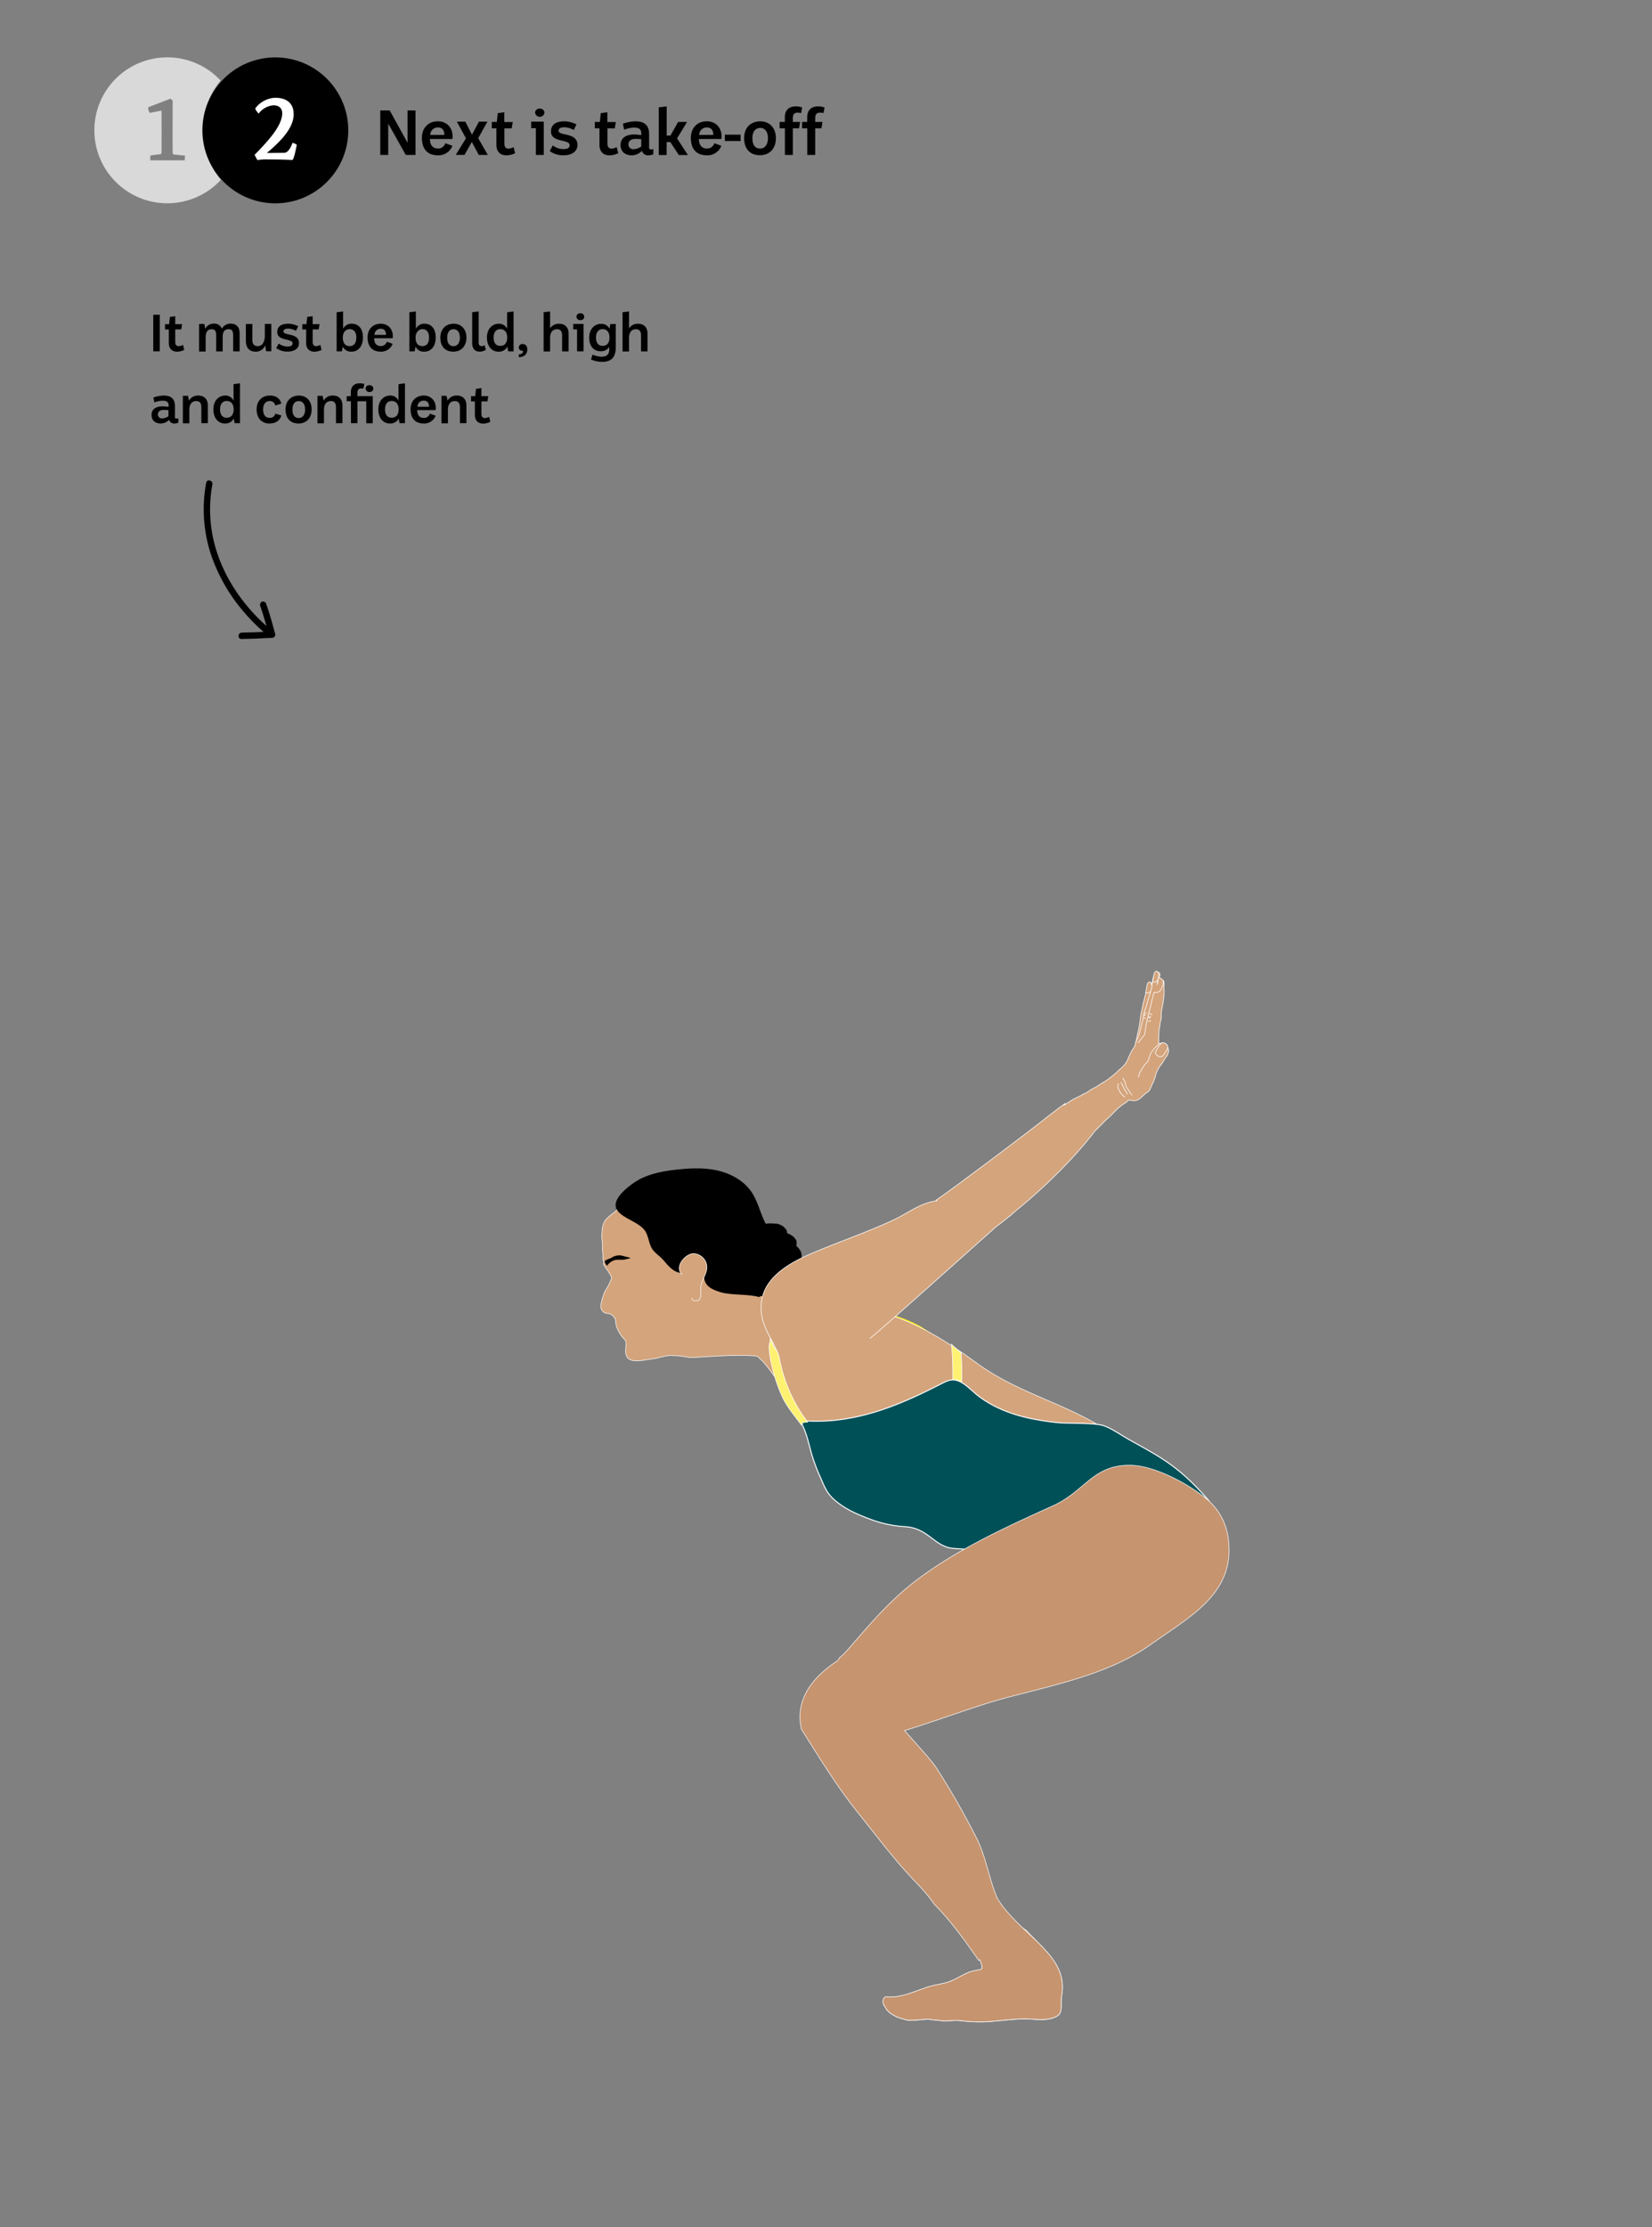 <svg id="Layer_1" data-name="Layer 1" xmlns="http://www.w3.org/2000/svg" viewBox="0 0 780 1051.14"><rect x="0" y="0" width="780" height="1051.14" fill="#808080" stroke="none"/><defs><style>.cls-1,.cls-7{fill:#c6946f;}.cls-1,.cls-3,.cls-4,.cls-5,.cls-6,.cls-7{stroke:#fff;}.cls-1,.cls-2,.cls-3,.cls-4,.cls-5,.cls-6,.cls-7{stroke-miterlimit:10;}.cls-1{stroke-width:0.27px;}.cls-2{fill:none;stroke:#ffea00;stroke-width:1.4px;}.cls-3,.cls-6{fill:#d4a47c;}.cls-3,.cls-7{stroke-width:0.27px;}.cls-4{fill:#005058;stroke-width:0.47px;}.cls-5{fill:#fff171;stroke-width:0.3px;}.cls-6{stroke-width:0.3px;}.cls-8,.cls-9{fill:#fff;}.cls-8{opacity:0.7;}</style></defs><path class="cls-1" d="M484.38,910.94a36.19,36.19,0,0,1-14.55-15.84c-3.52,3.93-9.44,8.59-11.19,15.51-1.45,5.7,7.15,18,4.55,18.93-.34.13-3.58.74-3.94.83-3.78,1-7.25,3.64-11,5-3.23,1.13-6.57,1.4-9.82,2.43-6.39,2-12.75,5.26-19.53,4.77a1.66,1.66,0,0,0-1.17.19,2.6,2.6,0,0,0-.79,2.28,3.53,3.53,0,0,0,.58,1.73c.16.25.41.45.56.7s.15.42.26.6a8.82,8.82,0,0,0,3.06,2.8,15.69,15.69,0,0,0,5.26,2.16,17.15,17.15,0,0,0,2,.54c.47.05.9,0,1.38,0a34.85,34.85,0,0,0,4.56-.25c.73,0,1.42-.15,2.15-.17a13.63,13.63,0,0,1,2-.05c.58.07,1.14.21,1.72.28,1.13.14,2.25.14,3.38.32,3.15.52,6.45-.28,9.66.07a72.1,72.1,0,0,0,11.94.53c5.89-.32,11.77-1.23,17.67-1.36,5.22-.12,11.51,1.47,16.22-1.49,2.62-1.64,1.34-6.17,1.9-9.22,2-10.69-3.61-17.78-10.47-24.68C488.63,915.33,486.45,913.17,484.38,910.94Z"/><path class="cls-2" d="M410.68,618.42c4.21,1.19,8.36,2.45,10.76,3a51.84,51.84,0,0,1,8.05,2.88A38.64,38.64,0,0,1,446,637.27c6.35,8.76,8,19.81,7.57,30.39"/><path class="cls-2" d="M367.42,636.2c3.68,16.76,10.11,27.16,15.23,40.23"/><path class="cls-3" d="M531.71,682c-21.16-18.37-47.66-22-70.33-38.5-14.9-10.83-30.88-21-48.88-24.9-15.78-3.42-33.5-1.23-46.27,8.26-2.66-1.78-5.65-3.75-5.21-5.34,1-3.38,5.06-1.37,5.35-4.44.12-1.32-7.51-6.8-7.42-8.13s-4.86-3.65-3.67-4.44,2.08.74,2.91,1.47,1.56.8,2.29,1.35a7.36,7.36,0,0,0,1.56,1.2,6.17,6.17,0,0,0,4.53.11c1.58-.77,2.1-2.68,3.52-3.61a5.53,5.53,0,0,1,2.06-.64,2.6,2.6,0,0,1-.55-1.56c-.15-3.9,2.18-7.09,3.26-10.69a18.83,18.83,0,0,0-3.23-1.13,29.19,29.19,0,0,1-5-1.91c-1.47-.7-2.93-.9-3.73-2.29-.62-1.08-.53-2.39-1.14-3.46a20.77,20.77,0,0,1-1.39-2.07,31.83,31.83,0,0,1-1.16-3.79c-.84-2.8-2-5.58-2.93-8.35a24.21,24.21,0,0,0-4.6-8.19,19.56,19.56,0,0,0-8-5.23,43.8,43.8,0,0,0-7.12-2.11,73.44,73.44,0,0,0-10.79-1c-4.06-.07-8.64,1.32-12.33,2.89-2.75,1.17-5.55,1.87-8.2,3.36a25.13,25.13,0,0,0-6.72,6.08c-1.67,2-3.72,3.21-5.78,4.66-1,.74-1.69,1.88-2.75,2.68a28.84,28.84,0,0,0-3.59,3c-2.07,2.23-2.09,4.81-2.24,7.63-.11,1.89.42,3.65.29,5.54a14,14,0,0,0,.14,2.74c.13,1,0,2,.1,3,.06.49.31.87.4,1.38s-.19.86,0,1.37a19.76,19.76,0,0,0,1.77,2.62,26.16,26.16,0,0,1,1.82,3.21,2.55,2.55,0,0,0,.17.36c-.06,0-.13.16-.22.5a12.52,12.52,0,0,1-1.12,2.58c-1.05,2.18-1.51,2.17-2.46,4.77a27.43,27.43,0,0,0-1.34,5,3.41,3.41,0,0,0,3.46,4,1.85,1.85,0,0,1,1.21.37,4.75,4.75,0,0,1,2.22,2.67,18.69,18.69,0,0,0,.43,3,18.3,18.3,0,0,0,2.67,4.87c.94,1.21,1.87,1.49,1.85,3,0,1.09-.09,2.2-.15,3.28-.12,2,.37,4,2.47,4.74,2.8,1,7.25-.18,10.11-.5a25,25,0,0,0,3.4-.69,6.93,6.93,0,0,1,1-.27l.17,0a19.73,19.73,0,0,1,4.24-.68,6.82,6.82,0,0,1,1.1.1c.53,0,1.05,0,1.58,0,2.12.2,4.23.52,6.33.91,10.48-.46,21.23-1.6,31.69-.71,1.27,1.18,2.92,2.75,3.14,3a116.78,116.78,0,0,1,12.67,18.77c3.3,5.88,6.61,11.91,12.36,15.78l7.18,4.83c.71,2,3.45,3.44,4.89,4.88,10.6,10.62,26.79,5.51,40,5.81,12.17.27,23.73,5,35.54,7.89,15.65,3.87,31.93,4.65,48,4.08,3.44-.12,8.07-1.65,7.54-5C528.64,698.7,532.79,682.91,531.71,682Z"/><path d="M295.83,593.22c.35.07.69.17,1,.27.2.06.61.18.71.4s.05.09,0,.13-.23,0-.31,0a1.86,1.86,0,0,0-.33,0c-.43.09-.85.22-1.28.32-.25,0-.48.13-.74.17-1.56.2-3.25-.09-4.77.29a7,7,0,0,0-3.52,2.65c-.31-.41-1.33-1.74-1-2.22.44-.68,2.52-1.17,3.21-1.64a6.54,6.54,0,0,1,4.41-1C294.09,592.72,294.94,593.06,295.83,593.22Z"/><path d="M373.64,586.63c-2.26-1.07-4.87-1.81-7-3.14-6.67-4.22-7.22-13.65-11.44-20.32-3.47-5.49-9.51-9-15.82-10.55S326.49,551.31,320,552c-6,.63-12,1.66-17.43,4.32-3.63,1.8-13.4,8.6-11.7,13.7s11.49,6.45,14.16,11.71c1.36,2.66,1.46,5.92,3.27,8.3a24.55,24.55,0,0,0,3.28,3.08c2,1.83,3.54,4.17,5.67,5.87s5.25,2.63,7.55,1.18a11.2,11.2,0,0,1-.15-5.77c.59-1.86,1.76-1.39,3.7-1.17,2.66.31,4.44,1.5,4.35,4.18s-.8,5.52.39,7.92c1.29,2.59,4.32,3.7,7.08,4.57,4.73,1.51,13.63.85,18.36,2.36,1.72-2.44,1.61-1.42,3.48-3.75,1.4-1.76-2.2-4.11,0-4A18.49,18.49,0,0,0,374,600.86c3.19-2.4,5.65-6.7,4-10.33A8.45,8.45,0,0,0,373.64,586.63Z"/><path d="M290.56,570.84l.74-.56-.13-.18A2.91,2.91,0,0,0,290.56,570.84Z"/><path class="cls-3" d="M322.09,601.61c-3.94-3.5,1.49-10,5.47-9.89a6.55,6.55,0,0,1,6.2,6.32c0,3.38-2.69,6.28-2.91,9.66-.12,1.78.44,3.71-.41,5.29s-4.06,1.31-3.68-.44"/><path d="M361.29,589.8a7,7,0,0,0,1.86-2.83,11.8,11.8,0,0,1,2.4-3.17,6.11,6.11,0,0,1,4-2,6.57,6.57,0,0,1,3.86,1.09,6.5,6.5,0,0,1,2.56,2.56c.41,1.23-.12,3.28-.15,4.56a6.66,6.66,0,0,1-2.06,4.07,6,6,0,0,1-4.06,2.31,19.69,19.69,0,0,1-10.13-3.08c-1.51-.88-2.25-3.16-2.51-4.83s-.22-4.49.62-6c1.59-2.93,5.73-2.75,8.45-2,1.64.47,3.23,1.1,3.92,2.8a9.86,9.86,0,0,1,.42,4.39,18.45,18.45,0,0,1-.58,5,6.84,6.84,0,0,1-1,2.44,19.81,19.81,0,0,0-1.83,2.32,8.31,8.31,0,0,1-2.3,2.39,3.25,3.25,0,0,1-2.46.61,10.4,10.4,0,0,1-3-.56c-.61-.21-1.12-.63-1.71-.88-1-.44-1-.49-1-1.73"/><path d="M360.77,588.94c-.54-1.33,0-2.5.65-3.66A6.19,6.19,0,0,0,362,584a1.81,1.81,0,0,1,1.37-1.35c1.72-.63,3.8,0,5.47.45a6.18,6.18,0,0,1,2.05.76c.57.38,1,1,1.52,1.33.33.22.7.27,1,.57s.42.73.74,1.05.55.4.76.86a8.6,8.6,0,0,1,.37,1.19,5,5,0,0,1,.35,2.23,13.87,13.87,0,0,1-.62,2.27,6.4,6.4,0,0,1-.52.92c-.22.38-.29.82-.51,1.2a6.15,6.15,0,0,1-2.8,2.09c-2,1-4.56.76-6.72.57a11.47,11.47,0,0,1-4.78-1.55,26.41,26.41,0,0,1-2.25-1.69,9.71,9.71,0,0,1-2-1.71,8.48,8.48,0,0,1-1.34-2.54,19.7,19.7,0,0,1-.89-3,6.15,6.15,0,0,1,.41-3,8,8,0,0,0,.71-1.44,5.64,5.64,0,0,1,.46-1.6,6.61,6.61,0,0,1,4.39-3.57,20.55,20.55,0,0,1,4.27-.61c.92,0,1.85.09,2.77.12a6.06,6.06,0,0,1,2.81.85,4.32,4.32,0,0,1,1.38,1.06c.34.42.86.79,1,1.3.55,1.52,0,3,.24,4.51a5,5,0,0,1,.2.87c0,.48-.05,1-.07,1.45a10.65,10.65,0,0,1-.23,2.33,6.75,6.75,0,0,1-1.1,2.39,3.6,3.6,0,0,1-2.57,1.49,9.7,9.7,0,0,1-3.68.34,12.86,12.86,0,0,1-4.61-1.68,9.9,9.9,0,0,1-3.75-3.28,10.4,10.4,0,0,1-1.28-2.27,10.69,10.69,0,0,1-.25-2.34c-.11-1.67,1-3.18,1.76-4.53.16-.27.42-1,.71-1.15s.68,0,.92,0"/><path d="M357.35,602.82c-.53-1.33,0-2.5.65-3.66a5.69,5.69,0,0,0,.6-1.24,1.87,1.87,0,0,1,1.37-1.36c1.73-.62,3.81,0,5.48.46a6.18,6.18,0,0,1,2.05.76c.56.38,1,1,1.52,1.33.33.22.7.27,1,.57s.42.73.74,1.05.55.4.76.86a8.6,8.6,0,0,1,.37,1.19,5,5,0,0,1,.35,2.23,15,15,0,0,1-.63,2.27,5.52,5.52,0,0,1-.51.92c-.22.38-.29.82-.51,1.2a6.15,6.15,0,0,1-2.8,2.09c-2,1-4.56.76-6.72.57a11.56,11.56,0,0,1-4.79-1.55,26.26,26.26,0,0,1-2.24-1.69,9.77,9.77,0,0,1-2-1.71,8.69,8.69,0,0,1-1.33-2.54,19.7,19.7,0,0,1-.89-3,6.15,6.15,0,0,1,.41-3,8,8,0,0,0,.7-1.44,6,6,0,0,1,.47-1.6,6.62,6.62,0,0,1,4.38-3.57,20.74,20.74,0,0,1,4.28-.61c.92,0,1.84.09,2.77.12a6,6,0,0,1,2.8.85,4.11,4.11,0,0,1,1.38,1.06c.35.42.87.79,1.05,1.3.54,1.52,0,3,.24,4.51a6.12,6.12,0,0,1,.2.87c0,.48-.06,1-.08,1.45a10.06,10.06,0,0,1-.22,2.33,6.93,6.93,0,0,1-1.1,2.39,3.6,3.6,0,0,1-2.58,1.49,9.65,9.65,0,0,1-3.67.34,12.86,12.86,0,0,1-4.61-1.68,10,10,0,0,1-3.75-3.28,10.4,10.4,0,0,1-1.28-2.27,10.69,10.69,0,0,1-.26-2.34c-.11-1.67,1-3.18,1.77-4.53.15-.27.42-1,.7-1.15s.69,0,.93,0"/><path class="cls-4" d="M486.52,730.37c14.74-3.07,14.49-11.1,25.05-19.47,8.77-7,14-13.85,25.73-13.7,10,.12,25.67,5,33.64,11.35-14.47-16.95-24.09-21.31-38.24-29.3-3.57-2-7.32-4.73-11.16-6.18-4.34-1.68-17.53-1.1-22.1-1.59a124.27,124.27,0,0,1-13.55-2.11c-8.71-1.92-17.19-5.2-24.26-10.73-3.5-2.74-7.19-7.22-11.59-7.33-2.06-.06-3.92,1-5.72,1.88-20.62,10.62-41.14,19-64.53,17.42a1.16,1.16,0,0,0-1.12,1.67c2.09,4.12,3.07,8.52,4.26,13a81.48,81.48,0,0,0,4.25,11.61c1.46,3.32,2.78,7,5.35,9.63,4.91,5.08,11.77,8.09,18.29,10.51l1.86.67a55.17,55.17,0,0,0,14.79,2.89c10.88.7,13.81,9.54,22.61,10.22C474.94,732.69,479.2,731.9,486.52,730.37Z"/><path class="cls-5" d="M378.89,672.05c-.1-.26-.11-.47.09-.52a6.42,6.42,0,0,1,1.41-.21,5.45,5.45,0,0,1,.94-.14,72.62,72.62,0,0,1-7.17-11.54,70.88,70.88,0,0,1-5.42-15.08,55.36,55.36,0,0,1-1.25-6.58c-1.77-.51-2.93-4.44-3.75-6.21,0,0-.27,2.58-.29,2.54l-.13-.27a11,11,0,0,0-.16,2.56,47.74,47.74,0,0,0,1.24,7.78,74.94,74.94,0,0,0,5.07,15.15c1.84,4.05,5.94,9.09,8.91,13A5.79,5.79,0,0,1,378.89,672.05Z"/><path class="cls-5" d="M449.86,651.2a7,7,0,0,1,2.22.23,6,6,0,0,1,2,1c.06-4,.05-8-.18-12,0-.64-.09-1.29-.13-1.94a59.52,59.52,0,0,1-4.53-4c.19,2.2.39,4.4.5,6.61C449.88,644.43,449.89,647.82,449.86,651.2Z"/><path class="cls-6" d="M410.68,631.77c7.12-5.64,49.89-44.15,59.85-52.95,2.09-1.48,4.07-3.09,5.89-4.62.9-.57,1.18-.83,1.06-.89,1.22-1,2.36-2,3.36-2.84,12.42-10.13,26.68-24.16,36.27-36.81.73-.57,1.33-1.31,2-1.93,1.26-1.13,2.32-2.49,3.62-3.58.82-.68,1.54-1.44,2.31-2.17,1-.91,1.8-2,2.82-2.82a15,15,0,0,1,1.44-1.2c.42-.29.82-.62,1.24-.91s1-.56,1.37-.9a7.27,7.27,0,0,1,.93-.83c.23-.13.57,0,.81,0a11.76,11.76,0,0,0,1.58.2,4.44,4.44,0,0,0,2.44-.61,6.4,6.4,0,0,0,.91-.74c.18-.16.38-.29.56-.44s.29-.32.45-.47a10.45,10.45,0,0,0,1-.9,3.1,3.1,0,0,1,.75-.51,4.47,4.47,0,0,0,1.66-1.71c.34-.66.58-1.37.89-2.05.23-.48.52-.95.71-1.45s.34-.86.52-1.29a12.62,12.62,0,0,0,.44-1.63,15.69,15.69,0,0,1,1.55-3.63,6.89,6.89,0,0,1,1-1.43,6.38,6.38,0,0,0,1-1.48c.25-.45.57-.86.82-1.32s.53-.73.79-1.13a4.32,4.32,0,0,0,.71-1.34,6.14,6.14,0,0,0,.35-1.57,5.75,5.75,0,0,0-.75-2.06c-.06-.12-.07-.25-.12-.37a1.09,1.09,0,0,0-.36-.41,2.88,2.88,0,0,0-.59-.45,3.33,3.33,0,0,0-1.39-.25,3,3,0,0,0-.67.11c-.14.05-.29.05-.43.09s-.23.17-.39.09a1.88,1.88,0,0,1,0-.53,5,5,0,0,1,0-.54c0-1.56.12-3.13.15-4.69,0-1,.32-2,.43-3a15.06,15.06,0,0,1,.4-2.21,4,4,0,0,0,.23-1.12c0-.34,0-.67,0-1a11.53,11.53,0,0,1,.09-1.77c.1-.55.09-1.11.23-1.65s.22-1.18.36-1.77a15.64,15.64,0,0,0,.29-1.94c.07-.64.2-1.25.24-1.89,0-.23.08-.45.08-.69s0-.68.07-1c.07-.94-.09-1.9-.06-2.83a9,9,0,0,0-.09-2.74,1,1,0,0,0-.53-.63,1,1,0,0,1-.45-.31c-.21-.21-.43-.56-.75-.58a.62.62,0,0,0-.47.18s.05-.06.06-.09c.13-.44.12-.88.23-1.31a1.17,1.17,0,0,0-.1-1.09,1.11,1.11,0,0,0-.81-.6,1.18,1.18,0,0,0-1.07.35,4.65,4.65,0,0,0-1,2.05,10.66,10.66,0,0,0-.57,2.58,7,7,0,0,1-.12,1.12c0-.43-.07-.79-.61-.94-.21-.07-.45-.17-.65,0a3.28,3.28,0,0,0-.34.31,1.34,1.34,0,0,0-.25.37l-.21.55a4.07,4.07,0,0,0-.24.91,2,2,0,0,1-.06.54c-.12.43-.23.86-.34,1.29l-.68,2.63-.54,2.11c-.14.52-.3,1-.41,1.56-.06.29-.05.57-.12.85a5.47,5.47,0,0,0-.16.7,9.43,9.43,0,0,1-.37,1.72,16.85,16.85,0,0,0-.33,2c0,.27-.15.52-.17.8a3.21,3.21,0,0,1-.07.53,2.38,2.38,0,0,0,0,.46,4.34,4.34,0,0,1-.14.6c-.07.42-.09.85-.12,1.27a5.87,5.87,0,0,1-.16.6,4,4,0,0,0,0,.49c0,.35-.2.67-.23,1a4.36,4.36,0,0,1-.11.71l-.36,1.37c-.07.3-.15.59-.23.88s0,.47-.08.72c-.14.65-.25,1.3-.41,1.94s-.32,1.3-.49,1.94a7.69,7.69,0,0,1-.29.93,6.12,6.12,0,0,1-.72,1.27c-.2.29-.4.58-.59.89a10,10,0,0,0-.48.92c-.36.7-.67,1.42-1,2.14a15.36,15.36,0,0,1-1,2.14,9.4,9.4,0,0,1-1.53,2.07c-.61.58-1.19,1.18-1.85,1.7-.5.4-.91.88-1.39,1.31s-.93.82-1.41,1.22c-.76.64-1.54,1.24-2.34,1.83a17.7,17.7,0,0,1-2.18,1.47c-.51.28-1,.6-1.52.89a9.13,9.13,0,0,0-1,.64,12.45,12.45,0,0,1-1.72,1.09,19.17,19.17,0,0,0-1.92,1c-.43.28-.83.63-1.26.9s-.94.53-1.42.8-.75.31-1.11.49-.59.38-.89.56c-.66.38-1.38.7-2.07,1-2.06,1-4,2.35-5.93,3.53l.34-.64c-6.6,4.79-12.92,10-19.45,14.87q-11.78,9-23.64,17.79c-5.82,4.33-11.65,8.69-17.62,12.82l.37.26c-1.23.24-2.45.5-3.62.82-5.9,1.63-11.39,5.72-17,8.36-12.94,6-26.5,10.52-39.58,16.2-12.56,5.44-25.25,13.76-22.49,29.29,1.2,6.76,5.86,12.33,8.14,18.8m179.1-177.66-.06.09a0,0,0,0,0,0,0Zm-.32,1.41a1.93,1.93,0,0,1-.21.45l.24-.93c0-.15.07-.32.11-.49,0,.09,0,.19-.07.31S546.56,463.69,546.51,463.89Z"/><path class="cls-6" d="M530.33,508.79c-.14.29.27.86.42,1.11a3.71,3.71,0,0,1,.46,1c.07.28.13.56.19.84a11.24,11.24,0,0,0,.45,1.19,1.33,1.33,0,0,0,.17.43c.14.22.29.44.44.64a12.05,12.05,0,0,1,.8,1.21,4.19,4.19,0,0,0,.68,1,4.41,4.41,0,0,1,.68.76"/><path class="cls-6" d="M529.43,510.79c-.21.41.44,1.07.59,1.44a6.61,6.61,0,0,0,.36.7,6.83,6.83,0,0,1,.29.75c.1.23.27.42.39.64s.38.54.55.82.24.53.38.77.3.39.42.61"/><path class="cls-6" d="M528.12,511.33a4.92,4.92,0,0,0-.32,1.69,3,3,0,0,0,.36,1.12c.22.42.4.86.66,1.26.15.24.34.48.51.71s.35.52.56.75a4.46,4.46,0,0,0,.75.54c.16.12.46.28.55.46"/><path class="cls-6" d="M547.2,492.61a2.33,2.33,0,0,1-.54.59c-.4.35-.75.75-1.13,1.12a9.26,9.26,0,0,0-.78.88c-.29.35-.57.69-.83,1.07s-.36.55-.52.83a6.91,6.91,0,0,0-.35.85c-.24.63-.46,1.28-.67,1.92a4.48,4.48,0,0,1-.72,1.41c-.45.55-1,1-1.42,1.6-.29.37-.52.75-.78,1.14s-.33.54-.48.81-.38.65-.55,1c-.09.17-.22.34-.29.51s-.06.24-.11.36a2.25,2.25,0,0,0-.13.42,4.24,4.24,0,0,1-.25.86c0,.1-.08.45-.23.43"/><path class="cls-6" d="M549.34,498l.2-.3,1.15-1.76a2.89,2.89,0,0,0,.67-2.05,2.43,2.43,0,0,0-1.26-1.43,1.77,1.77,0,0,0-1.14-.31,1.83,1.83,0,0,0-.92.61,12.67,12.67,0,0,0-2.24,3.38,1.58,1.58,0,0,0-.15,1.18,1.68,1.68,0,0,0,.36.51,3.15,3.15,0,0,0,1.35.87,1.8,1.8,0,0,0,1.55-.24A2.08,2.08,0,0,0,549.34,498Z"/><path class="cls-6" d="M541.93,481.81c.28.07.56.17.84.22a.51.51,0,0,0,.34-.06c.11-.06.18-.21.28-.31"/><path class="cls-6" d="M543.23,480.44l-.53-.14c-.14,0-.28,0-.42-.06"/><path class="cls-6" d="M543.44,480l-.52-.14-.27-.06a1.33,1.33,0,0,0-.28,0"/><path class="cls-6" d="M544.08,479a1.33,1.33,0,0,1-.35-.13c-.14-.08-.26-.21-.4-.3a1.62,1.62,0,0,0-.35-.17,2.4,2.4,0,0,0-.38-.12"/><path class="cls-6" d="M541.42,478.26c-.18-.05-.32-.17-.5-.22l-.21-.06c-.09,0-.23,0-.3,0"/><path class="cls-6" d="M540.09,478.82c.16,0,.3,0,.46.07l.44.11"/><path class="cls-6" d="M540.08,479.24l.57.15"/><path class="cls-6" d="M539.94,480.49l.74.19a1.56,1.56,0,0,0,.68,0"/><path class="cls-6" d="M545,468.16a55.29,55.29,0,0,0-1.5,5.79l-.19.71c-.68,2.63-1.34,5.21-1.92,7.86a2.6,2.6,0,0,0-.11.62c0,.27-.19.54-.21.81-.09,1-.28,1.92-.37,2.92a4.11,4.11,0,0,1-.45,1.72c-.72.89-1.47,1.72-2.15,2.68a1.88,1.88,0,0,1-.81.89"/><path class="cls-6" d="M543.31,468c-.29,1.13-.92,2.6-1.21,3.72-.14.56-.29,1.13-.44,1.69l-.21.86c-.08.31-.23.58-.32.89-.24.81-.56,1.58-.78,2.4-.08.33-.17.67-.25,1-.16.6-.22,1.21-.32,1.81s-.15.89-.26,1.34-.21.79-.31,1.19L538,487.76a13.46,13.46,0,0,1-.79,2.08,14.62,14.62,0,0,0-.89,2"/><path class="cls-6" d="M548.16,461.91c2.07,1.18.76,3.52.42,4.28-.58,1.29-1.16,2.26-2.47,2.18-.22,0-.76.16-1,.11"/><path class="cls-6" d="M544.17,463.49a3.61,3.61,0,0,0,1,.09c.19-.09.4-.15.58-.24a2.17,2.17,0,0,0,.72-.58,3.63,3.63,0,0,0,.48-1.5,3.05,3.05,0,0,0,.21-.88,2.41,2.41,0,0,1-.08-.25,1.64,1.64,0,0,1,0-.23,2.09,2.09,0,0,0-.16-.54,2,2,0,0,0-.56-.89c-.22-.19-.86-.24-1.42,1Z"/><path class="cls-6" d="M540.91,468.59a3.58,3.58,0,0,0,1,.09c.18-.09.39-.15.57-.24a2.17,2.17,0,0,0,.72-.57,3.72,3.72,0,0,0,.48-1.51,3.07,3.07,0,0,0,.22-.88,2.5,2.5,0,0,1-.09-.25l0-.23a2.12,2.12,0,0,0-.17-.54,2.08,2.08,0,0,0-.55-.89c-.22-.19-.86-.23-1.43,1Z"/><path class="cls-7" d="M580,726.65a29,29,0,0,0-9.44-18.42C562.85,701.4,546,691.86,534,691.61c-18.06-.38-21.44,12.16-36.92,19.15-22.93,10.36-46.2,21.07-65.39,35.88-12.56,9.69-21.95,21.19-31.83,32.47a31.17,31.17,0,0,1-3.42,3.29,4.83,4.83,0,0,1-1.7,1.93c-11.16,7.49-19.45,17.87-16.39,31.76,8.51,13.54,16.84,27.18,26.88,39.68,7.77,9.66,15.3,19.71,23.66,28.86,4.06,4.45,8.72,8.9,12.09,14,8,8.12,14.51,17.12,21.12,26.68l.54-.35c.95,2.4,1.46,4.18.53,4.53-.34.13-3.58.74-3.94.83-3.78,1-7.25,3.64-11,5-3.23,1.13-6.57,1.4-9.82,2.43-6.39,2-12.75,5.26-19.53,4.77a1.66,1.66,0,0,0-1.17.19,2.6,2.6,0,0,0-.79,2.28,3.53,3.53,0,0,0,.58,1.73c.16.25.41.45.56.7s.15.42.26.6a8.82,8.82,0,0,0,3.06,2.8,15.69,15.69,0,0,0,5.26,2.16,17.15,17.15,0,0,0,2,.54c.47.05.9,0,1.38,0a34.85,34.85,0,0,0,4.56-.25c.73,0,1.42-.15,2.15-.17a13.63,13.63,0,0,1,2-.05c.58.07,1.14.21,1.72.28,1.13.14,2.25.14,3.38.32,3.15.52,6.45-.28,9.66.07a72.1,72.1,0,0,0,11.94.53c5.89-.32,11.77-1.23,17.67-1.36,5.22-.12,11.51,1.47,16.22-1.49,2.62-1.64,1.34-6.17,1.9-9.22,2-10.69-3.61-17.78-10.47-24.68-5.94-6-15-13.34-19.86-21.54-3.91-9-5.22-19.1-9.61-28a370.67,370.67,0,0,0-19.2-33.61c-2.19-3.46-12.27-14.39-15-17.53,13.5-4,33.95-11.74,47.61-15.38,23.18-6.17,49.31-11.38,68.8-25.36C561.85,763,583.17,752.13,580,726.65Z"/><path d="M97.35,227.85a68.34,68.34,0,0,0,2.26,33.88,81.51,81.51,0,0,0,15.44,27A88.38,88.38,0,0,0,127,300.4c1.49,1.2,3.62-.91,2.12-2.12-15.47-12.49-27.31-30.61-29.53-50.65a65,65,0,0,1,.69-19c.35-1.89-2.54-2.69-2.89-.8Z"/><path d="M122.78,285.81c1.69,4.63,2.92,9.41,4.25,14.16l1.45-1.9c-2.49.06-5,.24-7.47.34-2.31.1-4.62.1-6.94.2-1.92.09-1.93,3.09,0,3,2.32-.1,4.63-.1,6.94-.2,2.49-.1,5-.28,7.47-.34a1.52,1.52,0,0,0,1.44-1.9c-1.33-4.75-2.56-9.52-4.24-14.16a1.55,1.55,0,0,0-1.85-1.05,1.52,1.52,0,0,0-1,1.85Z"/><path d="M75.44,148.57v17.26H72.36V148.57Z"/><path d="M82.74,149.26V153H86l-.42,2.47H82.74v5.92c0,1.4.64,2,1.68,2a5.72,5.72,0,0,0,2-.57l.56,2.34a8.09,8.09,0,0,1-3.27.84c-3,0-4-2-4-4.14V155.5h-1.8V153h1.94l.37-3.42Z"/><path d="M96.48,152.91l.44,2.29a4.34,4.34,0,0,1,4-2.44,3.77,3.77,0,0,1,3.85,2.39,4.55,4.55,0,0,1,4.16-2.39c3,0,4.22,2,4.22,4.64v8.43h-3.06v-7.45c0-2-.47-3-2.14-3-2.22,0-2.81,1.68-2.81,3.58v6.9h-3.06v-7.45c0-2-.47-3-2.15-3-2.36,0-2.83,1.9-2.83,4v6.51H94V152.91Z"/><path d="M119.15,152.91v7.45c0,2,.79,3,2.59,3,2.34,0,3.3-2.42,3.3-4.86v-5.62h3.06v12.92h-2.44l-.45-2.81a4.71,4.71,0,0,1-4.46,3c-3.16,0-4.66-1.95-4.66-5.2v-7.87Z"/><path d="M131.6,162.13a6.72,6.72,0,0,0,4.19,1.43c1.48,0,2.35-.44,2.35-1.5,0-2.52-7.47-.84-7.23-5.57.1-2.32,1.8-3.7,5.23-3.7A10.49,10.49,0,0,1,140.8,154l-1.08,2.17a7.36,7.36,0,0,0-3.7-1.07c-1.21,0-2.22.4-2.17,1.41.14,2.05,7.32.47,7.32,5.45,0,2.66-2.39,4-5.45,4a8.86,8.86,0,0,1-5.3-1.68Z"/><path d="M147.63,149.26V153h3.26l-.42,2.47h-2.84v5.92c0,1.4.64,2,1.68,2a5.72,5.72,0,0,0,1.95-.57l.57,2.34a8.21,8.21,0,0,1-3.28.84c-3,0-4-2-4-4.14V155.5h-1.8V153h1.94l.37-3.42Z"/><path d="M162,147v8.21a4.39,4.39,0,0,1,4.31-2.41c2.44.07,5.06,1.72,5.06,6.48,0,3.9-2,6.71-5.45,6.71a4.28,4.28,0,0,1-4.07-2.37l-.42,2.22h-2.49V147.39Zm-.13,12.36c0,2.21.82,4,3.26,4,2,0,3.11-1.5,3.11-4,0-3-1.51-4-3.13-4C163.32,155.35,161.86,156.76,161.86,159.35Z"/><path d="M185.39,162.28a5.76,5.76,0,0,1-5.57,3.7c-4.34,0-6.26-2.71-6.26-6.76s2.71-6.53,6.43-6.43c3,.07,5.75,2.34,5.45,6.46l-.05.39h-8.73c0,2.2.94,3.7,3.18,3.7a2.87,2.87,0,0,0,2.79-2.05Zm-3.13-4.22c.05-2-1-2.93-2.54-2.88a2.87,2.87,0,0,0-2.91,2.88Z"/><path d="M196.35,147v8.21a4.39,4.39,0,0,1,4.31-2.41c2.44.07,5.06,1.72,5.06,6.48,0,3.9-1.95,6.71-5.45,6.71a4.27,4.27,0,0,1-4.07-2.37l-.42,2.22h-2.49V147.39Zm-.13,12.36c0,2.21.82,4,3.26,4,2,0,3.1-1.5,3.1-4,0-3-1.5-4-3.13-4S196.22,156.76,196.22,159.35Z"/><path d="M214.23,152.79c3.23,0,6,2.19,6,6.6,0,3.63-2.15,6.59-6.17,6.59-4.36,0-6.16-3-6.16-6.59C207.94,155,210.72,152.79,214.23,152.79Zm-3.09,6.6c0,2.05.69,4,3,4,2.1,0,3-1.95,3-4,0-2.86-1.41-4-3-4C212.52,155.38,211.14,156.49,211.14,159.39Z"/><path d="M226,147v14.62c0,1.39.62,1.76,1.53,1.76a2.42,2.42,0,0,0,1.28-.47l.57,2.19a5.35,5.35,0,0,1-2.79.89c-2.56,0-3.65-1.73-3.65-4.07V147.36Z"/><path d="M242.49,147v18.84h-2.56l-.35-2.22a4.52,4.52,0,0,1-4.12,2.37c-3.47.05-5.55-2.84-5.55-6.63,0-4.64,3-6.56,5.53-6.56a4.1,4.1,0,0,1,4,2.44v-7.84Zm-9.42,12.33c0,2.2.86,3.92,3.16,3.92s3.25-1.72,3.25-3.89c0-2.94-1.58-4-3.28-4S233.07,156.49,233.07,159.32Z"/><path d="M246.61,165.49a1.42,1.42,0,0,1-1.63-1.58,1.6,1.6,0,0,1,1.73-1.53c1.7,0,2.37,1.33,2.24,2.91-.19,2.34-2,3.28-4,3.3v-1.33c1.16,0,2-.62,2-1.36C246.91,165.71,246.61,165.49,246.61,165.49Z"/><path d="M259.73,147v8a4.82,4.82,0,0,1,4.24-2.19c3,0,4.49,1.94,4.49,4.61v8.43H265.4v-7.45c0-2-.74-3-2.41-3-2.35,0-3.26,1.9-3.26,4v6.51h-3.06V147.36Z"/><path d="M275.54,152.91v12.92h-3.08V155.45h-1.8v-2.54Zm-1.55-5a1.6,1.6,0,1,1,0,3.16,1.63,1.63,0,0,1-1.8-1.63A1.59,1.59,0,0,1,274,147.88Z"/><path d="M290.73,152.91v11c0,4.29-1.67,6.88-6.41,6.88a13.36,13.36,0,0,1-5.28-1.11l.72-2.31a11.13,11.13,0,0,0,4.22,1c2.78,0,3.69-1.38,3.69-3.5v-1.14a4.45,4.45,0,0,1-4,2.05c-3.47.07-5.47-2.57-5.47-6.36,0-4.64,3-6.56,5.52-6.56a4.28,4.28,0,0,1,4.1,2.34l.32-2.22Zm-9.32,6.41c0,2.2.86,3.92,3.16,3.92s3.2-1.72,3.2-3.89c0-2.94-1.55-4-3.23-4S281.41,156.49,281.41,159.32Z"/><path d="M297,147v8a4.82,4.82,0,0,1,4.24-2.19c3,0,4.49,1.94,4.49,4.61v8.43h-3.06v-7.45c0-2-.74-3-2.42-3-2.34,0-3.25,1.9-3.25,4v6.51h-3.06V147.36Z"/><path d="M72.38,187.64a15.49,15.49,0,0,1,4.89-.94c3.89,0,5.32,1.92,5.32,4.93v5.23a.65.65,0,0,0,.62.74,2.41,2.41,0,0,0,1-.15v2.05a5,5,0,0,1-2,.39,2.34,2.34,0,0,1-2.34-1.75,5.64,5.64,0,0,1-3.89,1.75c-2.52,0-4.39-1.28-4.42-4s2-4.09,5.25-4.09a19.85,19.85,0,0,1,2.79.25v-.77c0-1.4-.89-2.17-2.66-2.14a10.41,10.41,0,0,0-4,.79Zm7.16,6a13.13,13.13,0,0,0-2.52-.15c-1.48.07-2.42.77-2.44,2.07a1.81,1.81,0,0,0,2.1,1.9,5.1,5.1,0,0,0,2.86-1Z"/><path d="M88.76,186.82l.47,2.3a4.76,4.76,0,0,1,4.41-2.42c3,0,4.49,2,4.49,4.61v8.43H95.07V192.3c0-2-.74-3-2.41-3-2.35,0-3.26,1.89-3.26,4v6.51H86.34V186.82Z"/><path d="M113.32,180.91v18.83h-2.56l-.35-2.21a4.5,4.5,0,0,1-4.11,2.36c-3.48.05-5.55-2.83-5.55-6.63,0-4.64,3-6.56,5.52-6.56a4.09,4.09,0,0,1,4,2.44V181.3Zm-9.42,12.32c0,2.2.87,3.93,3.16,3.93s3.26-1.73,3.26-3.9c0-2.93-1.58-4-3.28-4S103.9,190.4,103.9,193.23Z"/><path d="M132.86,196.12c-.84,2.64-3,3.77-5.62,3.77-4.24,0-6.07-3.15-6.07-6.61,0-4.21,2.61-6.51,6.14-6.58,3.11-.07,5,1.53,5.5,3.8l-2.84.91a2.54,2.54,0,0,0-2.61-2.12c-1.78,0-3.13,1.31-3.13,3.94,0,2.1.79,4,3.08,4a2.6,2.6,0,0,0,2.71-2Z"/><path d="M141.15,186.7c3.23,0,6,2.19,6,6.61,0,3.62-2.15,6.58-6.17,6.58-4.36,0-6.16-3-6.16-6.58C134.86,188.89,137.65,186.7,141.15,186.7Zm-3.09,6.61c0,2.05.7,4,3,4,2.1,0,3-1.94,3-4,0-2.86-1.41-4-3-4C139.45,189.29,138.06,190.4,138.06,193.31Z"/><path d="M152.32,186.82l.47,2.3a4.76,4.76,0,0,1,4.41-2.42c3,0,4.49,2,4.49,4.61v8.43h-3.06V192.3c0-2-.74-3-2.41-3-2.35,0-3.26,1.89-3.26,4v6.51H149.9V186.82Z"/><path d="M165.66,187V185.2c0-2.64,1.38-4.29,4.25-4.29a6.9,6.9,0,0,1,2.12.32l-.47,2.19c-.1,0-.5-.07-.89-.07-1.36,0-1.92.56-1.92,2.34V187H176v12.79h-3.06V189.41h-4.16v10.33h-3.09V189.41h-2V187Zm8.81-5.16a1.65,1.65,0,0,1,1.8,1.56,1.62,1.62,0,0,1-1.8,1.6,1.64,1.64,0,0,1-1.83-1.63C172.64,182.48,173.28,181.79,174.47,181.79Z"/><path d="M191.21,180.91v18.83h-2.56l-.35-2.21a4.5,4.5,0,0,1-4.11,2.36c-3.48.05-5.55-2.83-5.55-6.63,0-4.64,3-6.56,5.52-6.56a4.09,4.09,0,0,1,4,2.44V181.3Zm-9.42,12.32c0,2.2.87,3.93,3.16,3.93s3.26-1.73,3.26-3.9c0-2.93-1.58-4-3.28-4S181.79,190.4,181.79,193.23Z"/><path d="M205.69,196.19a5.75,5.75,0,0,1-5.57,3.7c-4.34,0-6.26-2.71-6.26-6.75s2.71-6.54,6.43-6.44c3,.07,5.75,2.34,5.45,6.46l-.05.4H197c0,2.19.94,3.69,3.18,3.69a2.87,2.87,0,0,0,2.79-2ZM202.56,192c.05-2-1-2.94-2.54-2.89a2.88,2.88,0,0,0-2.91,2.89Z"/><path d="M210.85,186.82l.47,2.3a4.76,4.76,0,0,1,4.41-2.42c3,0,4.49,2,4.49,4.61v8.43h-3.06V192.3c0-2-.74-3-2.42-3-2.34,0-3.25,1.89-3.25,4v6.51h-3.06V186.82Z"/><path d="M227.3,183.17V187h3.25l-.42,2.46H227.3v5.92c0,1.41.64,1.95,1.68,1.95a5.43,5.43,0,0,0,1.94-.57l.57,2.34a7.94,7.94,0,0,1-3.28.84c-3,0-4-2-4-4.14v-6.34h-1.8V187h1.95l.37-3.43Z"/><path class="cls-8" d="M95.79,61.4A36.74,36.74,0,0,1,104.16,38a34.44,34.44,0,1,0,.11,46.9A36.78,36.78,0,0,1,95.79,61.4ZM87.2,75.66H70.92L71,73.39l4.46-.58c.58,0,.81-.23.81-1,.08-10.05,0-19.6,0-19.6l-5.62,1.08c-.19-.31-1.12-2.46-.46-2.73l10.35-4,1,1s-.12,20.87,0,24.37c0,.77.19,1,.73,1l5.08.54Z"/><circle cx="130" cy="61.53" r="34.44"/><path class="cls-9" d="M120.65,51a12.41,12.41,0,0,1,9.24-4.85c5.89,0,9.08,3,8.74,8.51-.47,7-8,13.59-12.63,17.55l8.31-.08c1.78-.15,3-2.54,3.82-4.73,0,0,1.73.5,2,1-.66,3.16-1.43,7.12-2.2,7.12,0,0-3.69-.27-11.47-.27a25.63,25.63,0,0,0-4.93.31l-1.34-2.46c7.77-7.9,12.39-13.63,13-18.71.46-3.66-2-4.82-4.35-4.66a9.73,9.73,0,0,0-6.74,3.92C121.92,53.39,120.19,51.55,120.65,51Z"/><path d="M184,52.13l8.43,15.27V52.13h3.75v21h-4.59L183.3,58.34V73.13h-3.75v-21Z"/><path d="M213.6,68.81a7,7,0,0,1-6.78,4.5c-5.28,0-7.62-3.3-7.62-8.22s3.3-8,7.83-7.83c3.69.09,7,2.85,6.63,7.86l-.06.48H203c0,2.67,1.14,4.5,3.87,4.5a3.5,3.5,0,0,0,3.39-2.49Zm-3.81-5.13c.06-2.43-1.26-3.57-3.09-3.51a3.5,3.5,0,0,0-3.54,3.51Z"/><path d="M219.69,57.41l3.15,6.18,3.3-6.18h4l-4.35,7.8,4.53,7.92h-4.26L222.78,67l-3.45,6.12h-4.14L220,65.27l-4.29-7.86Z"/><path d="M238.11,53v4.59h4l-.51,3h-3.45v7.2c0,1.71.78,2.37,2,2.37a6.83,6.83,0,0,0,2.37-.69l.69,2.85a9.82,9.82,0,0,1-4,1c-3.69,0-4.83-2.46-4.83-5V60.56H232.2v-3h2.37l.45-4.17Z"/><path d="M256.74,57.41V73.13H253V60.5H250.8V57.41Zm-1.89-6.12a2,2,0,0,1,2.22,1.89,2.22,2.22,0,0,1-4.41,0A1.93,1.93,0,0,1,254.85,51.29Z"/><path d="M261,68.63a8.15,8.15,0,0,0,5.1,1.74c1.8,0,2.85-.54,2.85-1.83,0-3.06-9.09-1-8.79-6.78.12-2.82,2.19-4.5,6.36-4.5a12.78,12.78,0,0,1,5.67,1.47l-1.32,2.64a8.9,8.9,0,0,0-4.5-1.29c-1.47,0-2.7.48-2.64,1.71.18,2.49,8.91.57,8.91,6.63,0,3.24-2.91,4.92-6.63,4.89a10.76,10.76,0,0,1-6.45-2Z"/><path d="M286.77,53v4.59h4l-.51,3h-3.45v7.2c0,1.71.78,2.37,2,2.37a6.83,6.83,0,0,0,2.37-.69l.69,2.85a9.82,9.82,0,0,1-4,1c-3.69,0-4.83-2.46-4.83-5V60.56h-2.19v-3h2.37l.45-4.17Z"/><path d="M294.09,58.4A18.74,18.74,0,0,1,300,57.26c4.74,0,6.48,2.34,6.48,6v6.36a.79.79,0,0,0,.75.9,3,3,0,0,0,1.23-.18v2.49a6.08,6.08,0,0,1-2.49.48,2.84,2.84,0,0,1-2.85-2.13,6.87,6.87,0,0,1-4.74,2.13c-3.06,0-5.34-1.56-5.37-4.83s2.46-5,6.39-5a24.49,24.49,0,0,1,3.39.3v-.93c0-1.71-1.08-2.64-3.24-2.61a12.68,12.68,0,0,0-4.86,1Zm8.7,7.35a16.62,16.62,0,0,0-3.06-.18c-1.8.09-2.94.93-3,2.52a2.21,2.21,0,0,0,2.55,2.31,6.17,6.17,0,0,0,3.48-1.26Z"/><path d="M314.79,50.21V64h1.74l3.66-6.45h4.2l-4.71,7.77,5.13,7.86h-4.29l-4-6.09h-1.77v6.09h-3.72V50.66Z"/><path d="M340.59,68.81a7,7,0,0,1-6.78,4.5c-5.28,0-7.62-3.3-7.62-8.22s3.3-8,7.83-7.83c3.69.09,7,2.85,6.63,7.86l-.06.48H330c0,2.67,1.14,4.5,3.87,4.5a3.5,3.5,0,0,0,3.39-2.49Zm-3.81-5.13c.06-2.43-1.26-3.57-3.09-3.51a3.5,3.5,0,0,0-3.54,3.51Z"/><path d="M349.68,63.56v3h-7.44v-3Z"/><path d="M359,57.26c3.93,0,7.35,2.67,7.35,8,0,4.41-2.61,8-7.5,8-5.31,0-7.5-3.6-7.5-8C351.33,59.93,354.72,57.26,359,57.26Zm-3.75,8c0,2.49.84,4.86,3.66,4.86,2.55,0,3.69-2.37,3.69-4.86,0-3.48-1.71-4.89-3.6-4.89C356.91,60.41,355.23,61.76,355.23,65.3Z"/><path d="M370.56,57.56V55.43c0-3.21,1.68-5.22,5.19-5.22a8.28,8.28,0,0,1,3,.54l-.48,2.61a7.71,7.71,0,0,0-1.59-.18c-1.65,0-2.34.69-2.34,2.85v1.53h3.42l-.48,3h-2.94V73.13h-3.75V60.56H368.1v-3Z"/><path d="M381.12,57.56V55.43c0-3.21,1.68-5.22,5.19-5.22a8.28,8.28,0,0,1,3,.54l-.48,2.61a7.71,7.71,0,0,0-1.59-.18c-1.65,0-2.34.69-2.34,2.85v1.53h3.42l-.48,3h-2.94V73.13h-3.75V60.56h-2.46v-3Z"/></svg>